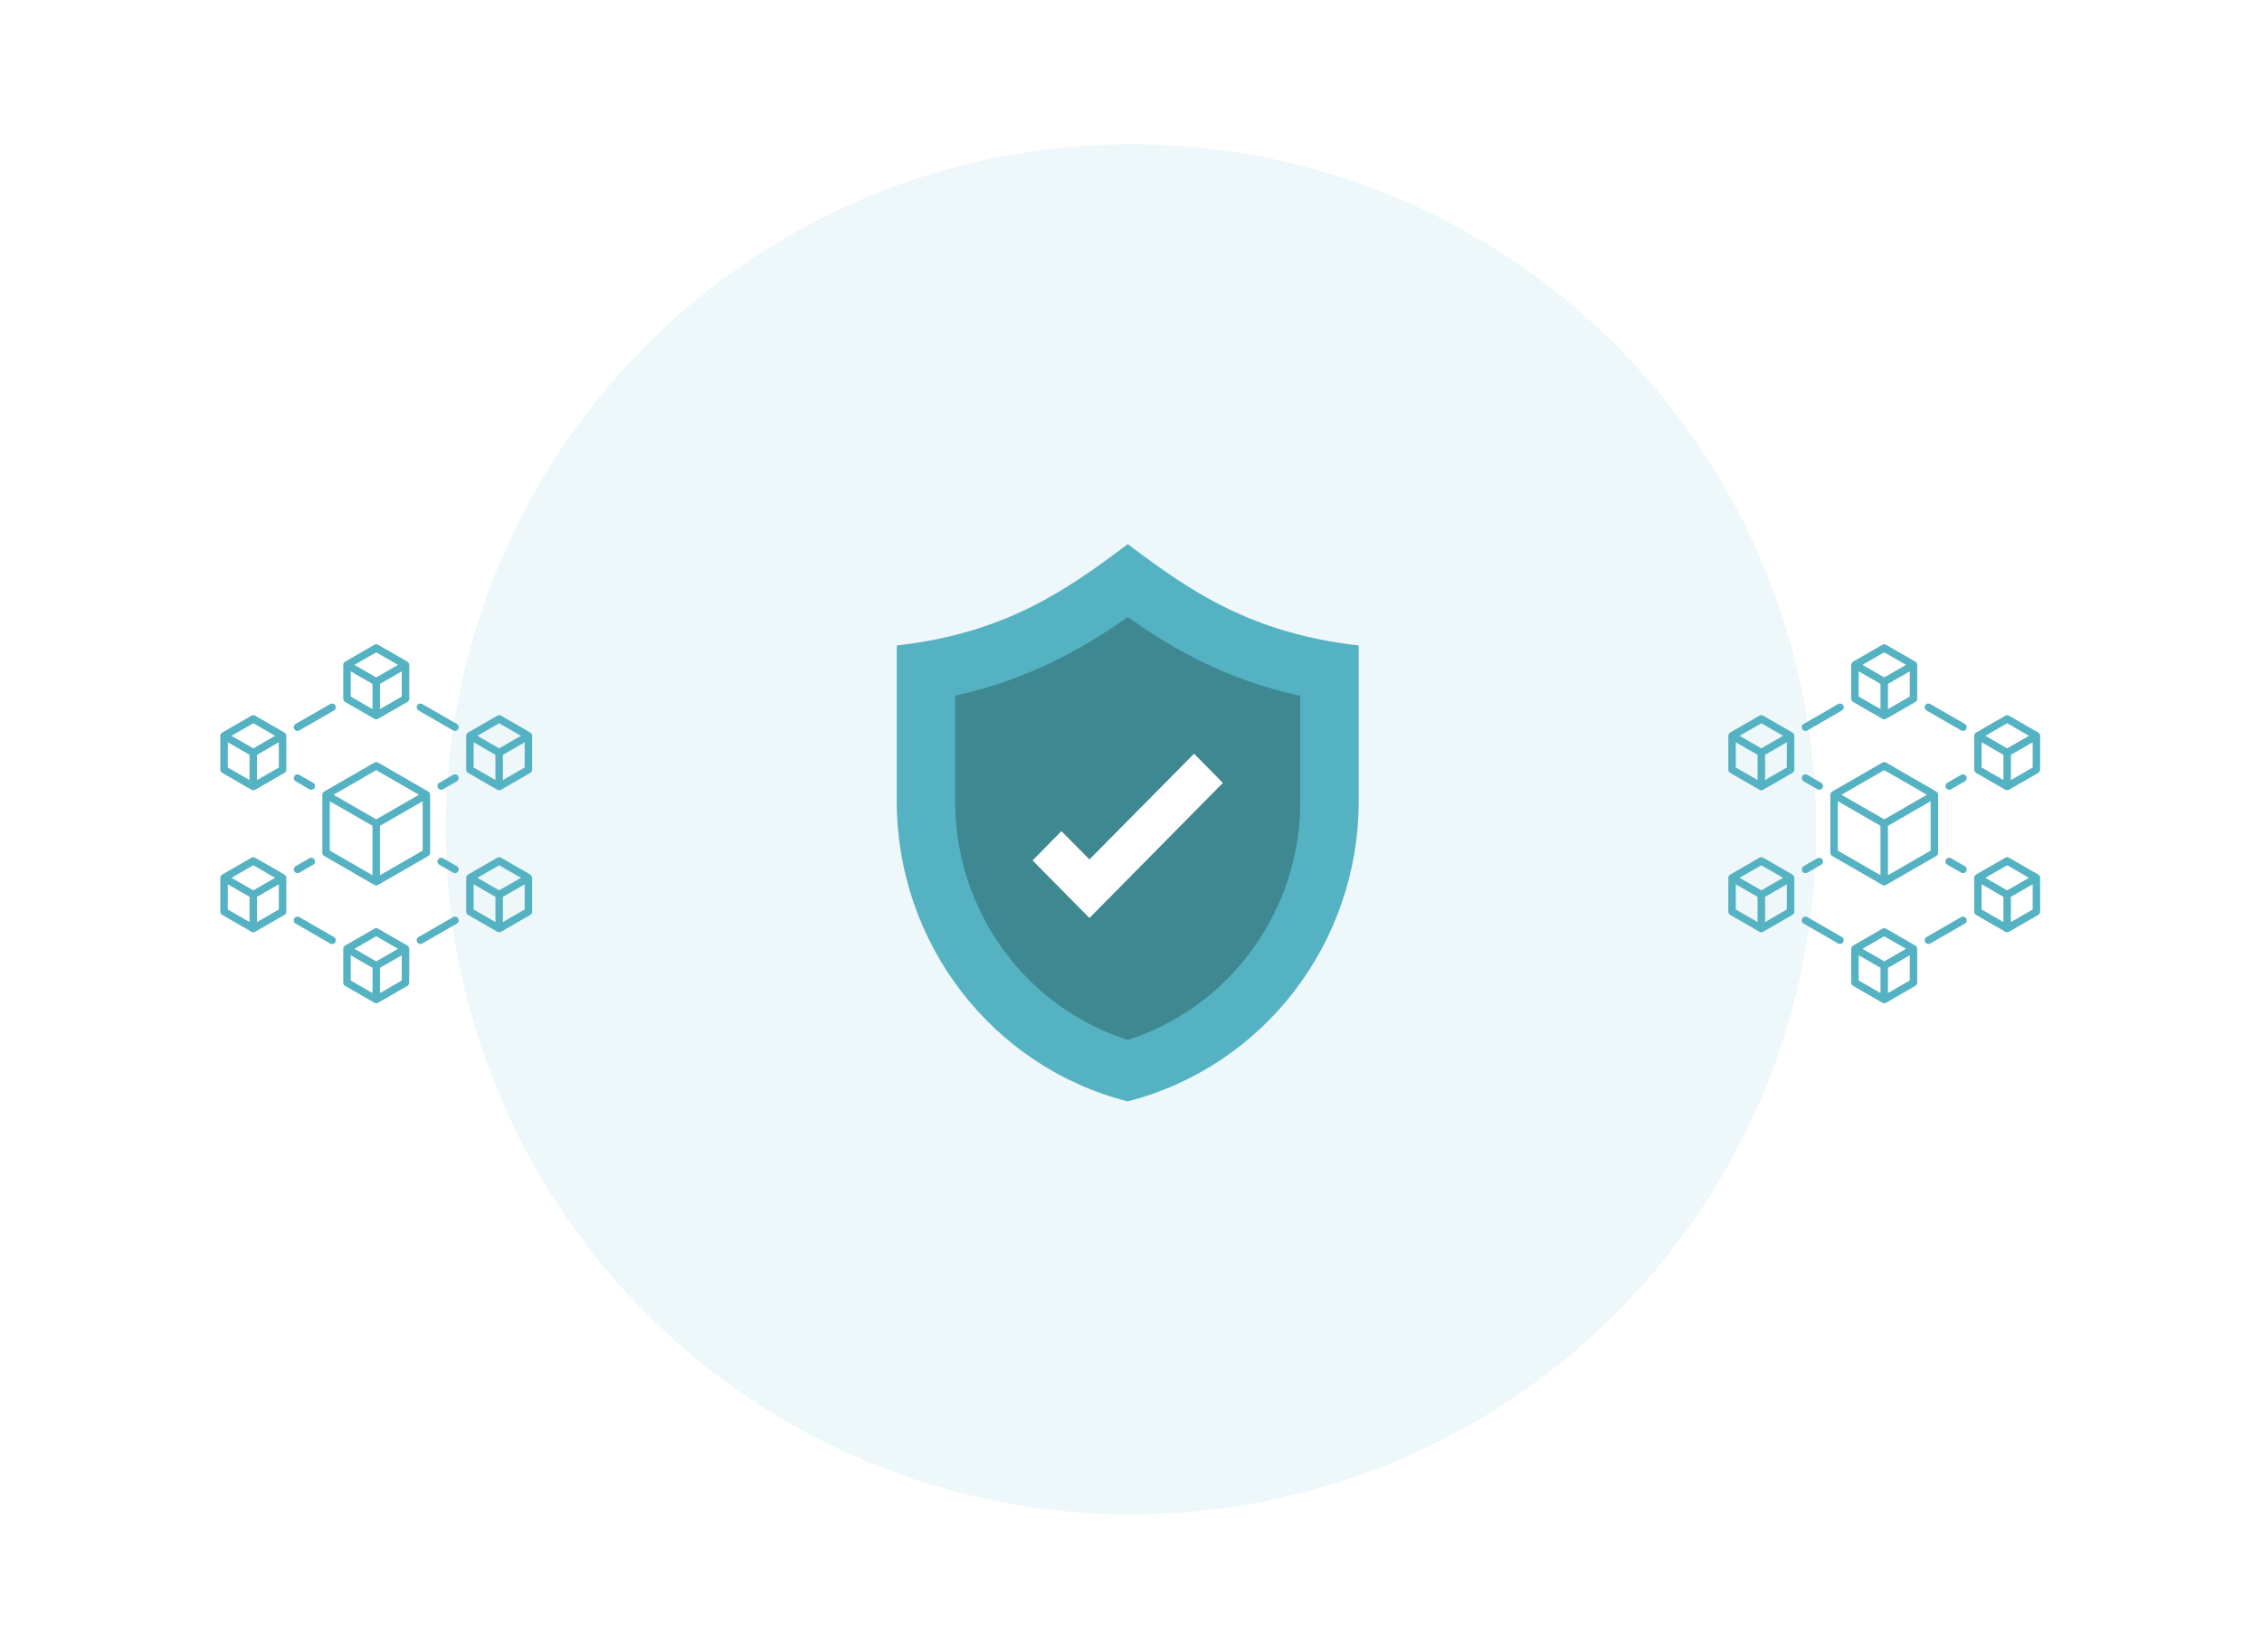 <svg width="345px" height="252px" viewBox="0 0 345 252" fill="none" xmlns="http://www.w3.org/2000/svg" transform="rotate(0) scale(1, 1)">
<g clip-path="url(#clip0_490_15609)">
<path d="M56 126L288 126" stroke="url(#paint0_linear_490_15609)" stroke-linejoin="round" stroke-dasharray="4 4"/>
<g filter="url(#filter0_f_490_15609)">
<circle cx="172.5" cy="126.5" r="104.5" fill="#55b2c2" fill-opacity="0.1"/>
</g>
<g clip-path="url(#clip1_490_15609)">
<path d="M45.662 111.413L50.927 108.378C51.2 108.221 51.293 107.872 51.136 107.599C50.979 107.327 50.63 107.232 50.357 107.39L45.092 110.425C44.819 110.582 44.726 110.931 44.883 111.204C45.041 111.477 45.39 111.57 45.662 111.413Z" fill="#55b2c2"/>
<path d="M69.884 118.403C69.727 118.13 69.378 118.036 69.105 118.193L67.007 119.403C66.734 119.56 66.64 119.909 66.797 120.182C66.955 120.455 67.303 120.548 67.576 120.391L69.675 119.182C69.948 119.025 70.041 118.676 69.884 118.403Z" fill="#55b2c2"/>
<path d="M63.84 108.378L69.105 111.413C69.378 111.57 69.727 111.476 69.884 111.204C70.041 110.931 69.948 110.582 69.675 110.425L64.41 107.39C64.136 107.232 63.788 107.327 63.631 107.599C63.474 107.872 63.567 108.221 63.84 108.378Z" fill="#55b2c2"/>
<path d="M45.092 119.182L47.191 120.391C47.464 120.548 47.813 120.454 47.97 120.182C48.127 119.909 48.033 119.56 47.761 119.403L45.662 118.193C45.389 118.036 45.04 118.13 44.883 118.403C44.726 118.676 44.819 119.025 45.092 119.182Z" fill="#55b2c2"/>
<path d="M45.662 133.111L47.761 131.902C48.034 131.744 48.127 131.396 47.97 131.123C47.813 130.849 47.464 130.756 47.191 130.913L45.093 132.122C44.82 132.28 44.726 132.628 44.883 132.901C45.041 133.175 45.389 133.268 45.662 133.111Z" fill="#55b2c2"/>
<path d="M69.111 139.891L63.84 142.925C63.568 143.082 63.474 143.431 63.631 143.704C63.788 143.977 64.136 144.071 64.41 143.914L69.68 140.88C69.953 140.723 70.047 140.374 69.89 140.101C69.733 139.828 69.384 139.734 69.111 139.891Z" fill="#55b2c2"/>
<path d="M50.926 142.925L45.656 139.891C45.383 139.735 45.034 139.828 44.877 140.101C44.72 140.373 44.814 140.722 45.087 140.88L50.357 143.914C50.631 144.071 50.979 143.977 51.136 143.704C51.293 143.431 51.199 143.082 50.926 142.925Z" fill="#55b2c2"/>
<path d="M69.675 132.122L67.576 130.913C67.303 130.756 66.954 130.849 66.797 131.123C66.64 131.395 66.734 131.744 67.007 131.902L69.105 133.111C69.379 133.268 69.727 133.174 69.884 132.901C70.041 132.628 69.948 132.28 69.675 132.122Z" fill="#55b2c2"/>
<path d="M49.162 130.078C49.162 130.282 49.271 130.47 49.447 130.572L57.098 134.982C57.253 135.071 57.478 135.091 57.667 134.982L65.318 130.572C65.494 130.47 65.603 130.282 65.603 130.078V121.226C65.603 121.028 65.474 120.822 65.318 120.732L57.667 116.322C57.491 116.22 57.274 116.22 57.098 116.322L49.447 120.732C49.278 120.83 49.162 121.046 49.162 121.226V130.078ZM50.303 122.215L56.812 125.967V133.501L50.303 129.748V122.215ZM57.953 133.501V125.967L64.462 122.215V129.748L57.953 133.501ZM57.383 117.475L63.892 121.227L57.383 124.979L50.873 121.227L57.383 117.475Z" fill="#55b2c2"/>
<path d="M52.637 107.073L57.099 109.645C57.261 109.738 57.479 109.755 57.669 109.645L62.131 107.073C62.308 106.971 62.416 106.783 62.416 106.579V101.416C62.416 101.218 62.288 101.012 62.131 100.922L57.669 98.35C57.492 98.248 57.276 98.248 57.099 98.35L52.637 100.922C52.481 101.012 52.352 101.22 52.352 101.416V106.579C52.352 106.783 52.461 106.971 52.637 107.073ZM53.492 102.404L56.813 104.318V108.164L53.492 106.249V102.404ZM57.954 108.164V104.318L61.276 102.404V106.249L57.954 108.164ZM57.384 99.502L60.705 101.416L57.384 103.33L54.063 101.416L57.384 99.502Z" fill="#55b2c2"/>
<path d="M43.381 111.741L38.919 109.169C38.742 109.067 38.526 109.067 38.349 109.169L33.887 111.741C33.732 111.83 33.602 112.037 33.602 112.235V117.398C33.602 117.602 33.711 117.79 33.887 117.892L38.349 120.464C38.511 120.557 38.729 120.574 38.919 120.464L43.381 117.892C43.558 117.79 43.667 117.602 43.667 117.398V112.235C43.667 112.038 43.539 111.832 43.381 111.741ZM38.634 110.321L41.955 112.236L38.634 114.15L35.313 112.236L38.634 110.321ZM34.742 113.223L38.064 115.138V118.983L34.742 117.069V113.223ZM39.205 118.983V115.138L42.526 113.223V117.069L39.205 118.983Z" fill="#55b2c2"/>
<path d="M80.879 111.741L76.417 109.169C76.241 109.067 76.024 109.067 75.847 109.169L71.385 111.741C71.229 111.831 71.1 112.037 71.1 112.235V117.398C71.1 117.602 71.209 117.79 71.385 117.892L75.847 120.464C76.009 120.557 76.227 120.574 76.417 120.464L80.879 117.892C81.056 117.79 81.165 117.602 81.165 117.398V112.235C81.165 112.039 81.038 111.832 80.879 111.741ZM76.132 110.321L79.453 112.236L76.132 114.15L72.811 112.236L76.132 110.321ZM72.24 113.223L75.562 115.138V118.983L72.24 117.069V113.223ZM76.703 118.983V115.138L80.024 113.223V117.069L76.703 118.983Z" fill="#55b2c2"/>
<path d="M43.381 133.402L38.919 130.83C38.742 130.728 38.526 130.728 38.349 130.83L33.887 133.402C33.715 133.5 33.602 133.718 33.602 133.896V139.059C33.602 139.263 33.711 139.451 33.887 139.553L38.349 142.125C38.511 142.218 38.729 142.235 38.919 142.125L43.381 139.553C43.558 139.451 43.667 139.262 43.667 139.059V133.896C43.667 133.699 43.539 133.492 43.381 133.402ZM38.634 131.982L41.955 133.896L38.634 135.81L35.313 133.896L38.634 131.982ZM34.742 134.884L38.064 136.798V140.644L34.742 138.729V134.884ZM39.205 140.644V136.798L42.526 134.884V138.729L39.205 140.644Z" fill="#55b2c2"/>
<path d="M80.879 133.402L76.417 130.83C76.241 130.728 76.024 130.728 75.847 130.83L71.385 133.402C71.229 133.491 71.1 133.699 71.1 133.896V139.059C71.1 139.263 71.209 139.451 71.385 139.553L75.847 142.125C76.009 142.218 76.227 142.234 76.417 142.125L80.879 139.553C81.056 139.451 81.165 139.262 81.165 139.059V133.896C81.165 133.697 81.036 133.492 80.879 133.402ZM76.132 131.982L79.453 133.896L76.132 135.81L72.811 133.896L76.132 131.982ZM72.24 134.884L75.562 136.798V140.644L72.24 138.729V134.884ZM76.703 140.644V136.798L80.024 134.884V138.729L76.703 140.644Z" fill="#55b2c2"/>
<path d="M62.131 144.231L57.669 141.659C57.492 141.557 57.276 141.557 57.099 141.659L52.637 144.231C52.48 144.322 52.352 144.53 52.352 144.725V149.888C52.352 150.092 52.461 150.281 52.637 150.382L57.099 152.954C57.289 153.064 57.51 153.046 57.669 152.954L62.131 150.382C62.308 150.281 62.416 150.092 62.416 149.888V144.725C62.416 144.527 62.287 144.321 62.131 144.231ZM57.384 142.812L60.705 144.726L57.384 146.64L54.063 144.726L57.384 142.812ZM53.492 145.714L56.814 147.628V151.473L53.492 149.559V145.714ZM57.955 151.473V147.628L61.276 145.714V149.559L57.955 151.473Z" fill="#55b2c2"/>
</g>
<g clip-path="url(#clip2_490_15609)">
<path d="M275.662 111.413L280.927 108.378C281.2 108.221 281.293 107.872 281.136 107.599C280.979 107.327 280.63 107.232 280.357 107.39L275.092 110.425C274.819 110.582 274.726 110.931 274.883 111.204C275.04 111.477 275.39 111.57 275.662 111.413Z" fill="#55b2c2"/>
<path d="M299.884 118.403C299.727 118.13 299.378 118.036 299.105 118.193L297.007 119.403C296.734 119.56 296.64 119.909 296.797 120.182C296.955 120.455 297.303 120.548 297.576 120.391L299.675 119.182C299.948 119.025 300.041 118.676 299.884 118.403Z" fill="#55b2c2"/>
<path d="M293.84 108.378L299.105 111.413C299.378 111.57 299.727 111.476 299.884 111.204C300.041 110.931 299.948 110.582 299.675 110.425L294.41 107.39C294.136 107.232 293.788 107.327 293.631 107.599C293.474 107.872 293.567 108.221 293.84 108.378Z" fill="#55b2c2"/>
<path d="M275.092 119.182L277.191 120.391C277.464 120.548 277.813 120.454 277.97 120.182C278.127 119.909 278.034 119.56 277.761 119.403L275.662 118.193C275.389 118.036 275.04 118.13 274.883 118.403C274.726 118.676 274.82 119.025 275.092 119.182Z" fill="#55b2c2"/>
<path d="M275.662 133.111L277.761 131.902C278.034 131.744 278.128 131.396 277.97 131.123C277.813 130.849 277.464 130.756 277.191 130.913L275.092 132.122C274.82 132.28 274.726 132.628 274.883 132.901C275.041 133.175 275.389 133.268 275.662 133.111Z" fill="#55b2c2"/>
<path d="M299.111 139.891L293.841 142.925C293.568 143.082 293.474 143.431 293.631 143.704C293.788 143.977 294.136 144.071 294.41 143.914L299.68 140.88C299.953 140.723 300.047 140.374 299.89 140.101C299.733 139.828 299.384 139.734 299.111 139.891Z" fill="#55b2c2"/>
<path d="M280.926 142.925L275.656 139.891C275.383 139.735 275.034 139.828 274.877 140.101C274.72 140.373 274.814 140.722 275.087 140.88L280.357 143.914C280.631 144.071 280.979 143.977 281.136 143.704C281.293 143.431 281.199 143.082 280.926 142.925Z" fill="#55b2c2"/>
<path d="M299.675 132.122L297.576 130.913C297.303 130.756 296.954 130.849 296.797 131.123C296.64 131.395 296.734 131.744 297.006 131.902L299.105 133.111C299.378 133.268 299.727 133.174 299.884 132.901C300.042 132.628 299.948 132.28 299.675 132.122Z" fill="#55b2c2"/>
<path d="M279.162 130.078C279.162 130.282 279.271 130.47 279.448 130.572L287.098 134.982C287.253 135.071 287.478 135.091 287.668 134.982L295.318 130.572C295.494 130.47 295.603 130.282 295.603 130.078V121.226C295.603 121.028 295.474 120.822 295.318 120.732L287.668 116.322C287.491 116.22 287.274 116.22 287.098 116.322L279.448 120.732C279.278 120.83 279.162 121.046 279.162 121.226V130.078ZM280.303 122.215L286.812 125.967V133.501L280.303 129.748V122.215ZM287.953 133.501V125.967L294.462 122.215V129.748L287.953 133.501ZM287.383 117.475L293.892 121.227L287.383 124.979L280.873 121.227L287.383 117.475Z" fill="#55b2c2"/>
<path d="M282.637 107.073L287.099 109.645C287.261 109.738 287.479 109.755 287.669 109.645L292.131 107.073C292.308 106.971 292.416 106.783 292.416 106.579V101.416C292.416 101.218 292.288 101.012 292.131 100.922L287.669 98.35C287.492 98.248 287.276 98.248 287.099 98.35L282.637 100.922C282.481 101.012 282.352 101.22 282.352 101.416V106.579C282.352 106.783 282.46 106.971 282.637 107.073ZM283.492 102.404L286.814 104.318V108.164L283.492 106.249V102.404ZM287.954 108.164V104.318L291.276 102.404V106.249L287.954 108.164ZM287.384 99.502L290.705 101.416L287.384 103.33L284.063 101.416L287.384 99.502Z" fill="#55b2c2"/>
<path d="M273.381 111.741L268.919 109.169C268.742 109.067 268.526 109.067 268.349 109.169L263.887 111.741C263.732 111.83 263.602 112.037 263.602 112.235V117.398C263.602 117.602 263.71 117.79 263.887 117.892L268.349 120.464C268.511 120.557 268.729 120.574 268.919 120.464L273.381 117.892C273.558 117.79 273.667 117.602 273.667 117.398V112.235C273.667 112.038 273.539 111.832 273.381 111.741ZM268.634 110.321L271.955 112.236L268.634 114.15L265.313 112.236L268.634 110.321ZM264.742 113.223L268.064 115.138V118.983L264.742 117.069V113.223ZM269.205 118.983V115.138L272.526 113.223V117.069L269.205 118.983Z" fill="#55b2c2"/>
<path d="M310.879 111.741L306.417 109.169C306.241 109.067 306.024 109.067 305.847 109.169L301.385 111.741C301.229 111.831 301.1 112.037 301.1 112.235V117.398C301.1 117.602 301.209 117.79 301.385 117.892L305.847 120.464C306.009 120.557 306.227 120.574 306.417 120.464L310.879 117.892C311.056 117.79 311.165 117.602 311.165 117.398V112.235C311.165 112.039 311.038 111.832 310.879 111.741ZM306.132 110.321L309.453 112.236L306.132 114.15L302.811 112.236L306.132 110.321ZM302.24 113.223L305.562 115.138V118.983L302.24 117.069V113.223ZM306.703 118.983V115.138L310.024 113.223V117.069L306.703 118.983Z" fill="#55b2c2"/>
<path d="M273.381 133.402L268.919 130.83C268.742 130.728 268.526 130.728 268.349 130.83L263.887 133.402C263.715 133.5 263.602 133.718 263.602 133.896V139.059C263.602 139.263 263.71 139.451 263.887 139.553L268.349 142.125C268.511 142.218 268.729 142.235 268.919 142.125L273.381 139.553C273.558 139.451 273.667 139.262 273.667 139.059V133.896C273.667 133.699 273.539 133.492 273.381 133.402ZM268.634 131.982L271.955 133.896L268.634 135.81L265.313 133.896L268.634 131.982ZM264.742 134.884L268.064 136.798V140.644L264.742 138.729V134.884ZM269.205 140.644V136.798L272.526 134.884V138.729L269.205 140.644Z" fill="#55b2c2"/>
<path d="M310.879 133.402L306.417 130.83C306.241 130.728 306.024 130.728 305.847 130.83L301.385 133.402C301.229 133.491 301.1 133.699 301.1 133.896V139.059C301.1 139.263 301.209 139.451 301.385 139.553L305.847 142.125C306.009 142.218 306.227 142.234 306.417 142.125L310.879 139.553C311.056 139.451 311.165 139.262 311.165 139.059V133.896C311.165 133.697 311.036 133.492 310.879 133.402ZM306.132 131.982L309.453 133.896L306.132 135.81L302.811 133.896L306.132 131.982ZM302.24 134.884L305.562 136.798V140.644L302.24 138.729V134.884ZM306.703 140.644V136.798L310.024 134.884V138.729L306.703 140.644Z" fill="#55b2c2"/>
<path d="M292.131 144.231L287.669 141.659C287.492 141.557 287.276 141.557 287.099 141.659L282.637 144.231C282.48 144.322 282.352 144.53 282.352 144.725V149.888C282.352 150.092 282.46 150.281 282.637 150.382L287.099 152.954C287.289 153.064 287.51 153.046 287.669 152.954L292.131 150.382C292.308 150.281 292.416 150.092 292.416 149.888V144.725C292.417 144.527 292.287 144.321 292.131 144.231ZM287.384 142.812L290.705 144.726L287.384 146.64L284.063 144.726L287.384 142.812ZM283.492 145.714L286.814 147.628V151.473L283.492 149.559V145.714ZM287.954 151.473V147.628L291.276 145.714V149.559L287.954 151.473Z" fill="#55b2c2"/>
</g>
<path d="M207.228 98.458V122.205C207.228 143.832 192.714 162.69 171.982 168C151.285 162.707 136.771 143.832 136.771 122.205V98.458C153.069 96.6 162.301 90.326 172 83C181.698 90.326 190.93 96.6 207.228 98.458Z" fill="#55b2c2"/>
<path d="M172 158.624C156.395 153.611 145.674 138.96 145.674 122.205V106.117C156.637 103.698 164.691 99.229 172 94.129C179.464 99.369 187.362 103.751 198.325 106.134V122.223C198.325 138.96 187.605 153.611 172 158.624Z" fill="#001810" fill-opacity="0.27"/>
<path d="M166.163 140.029L157.486 131.248L161.886 126.779L166.163 131.091L182.115 114.967L186.514 119.419L166.163 140.029Z" fill="#ffffff"/>
</g>
<defs>
<filter id="filter0_f_490_15609" x="-132" y="-178" width="609" height="609" filterUnits="userSpaceOnUse" color-interpolation-filters="sRGB">
<feFlood flood-opacity="0" result="BackgroundImageFix"/>
<feBlend mode="normal" in="SourceGraphic" in2="BackgroundImageFix" result="shape"/>
<feGaussianBlur stdDeviation="100" result="effect1_foregroundBlur_490_15609"/>
</filter>
<linearGradient id="paint0_linear_490_15609" x1="70.901" y1="126.071" x2="74.427" y2="145.578" gradientUnits="userSpaceOnUse">
<stop stop-color="#ffffff" stop-opacity="0.12" data-originalstopcolor="#ffffff"/>
<stop offset="0.528" stop-color="#ffffff" stop-opacity="0.17" data-originalstopcolor="#ffffff"/>
<stop offset="1" stop-color="#ffffff" stop-opacity="0.2" data-originalstopcolor="#ffffff"/>
</linearGradient>
<clipPath id="clip0_490_15609">
<rect width="345" height="252" fill="#ffffff"/>
</clipPath>
<clipPath id="clip1_490_15609">
<rect width="55" height="55" fill="#ffffff" transform="translate(30 98)"/>
</clipPath>
<clipPath id="clip2_490_15609">
<rect width="55" height="55" fill="#ffffff" transform="translate(260 98)"/>
</clipPath>
</defs>
</svg>